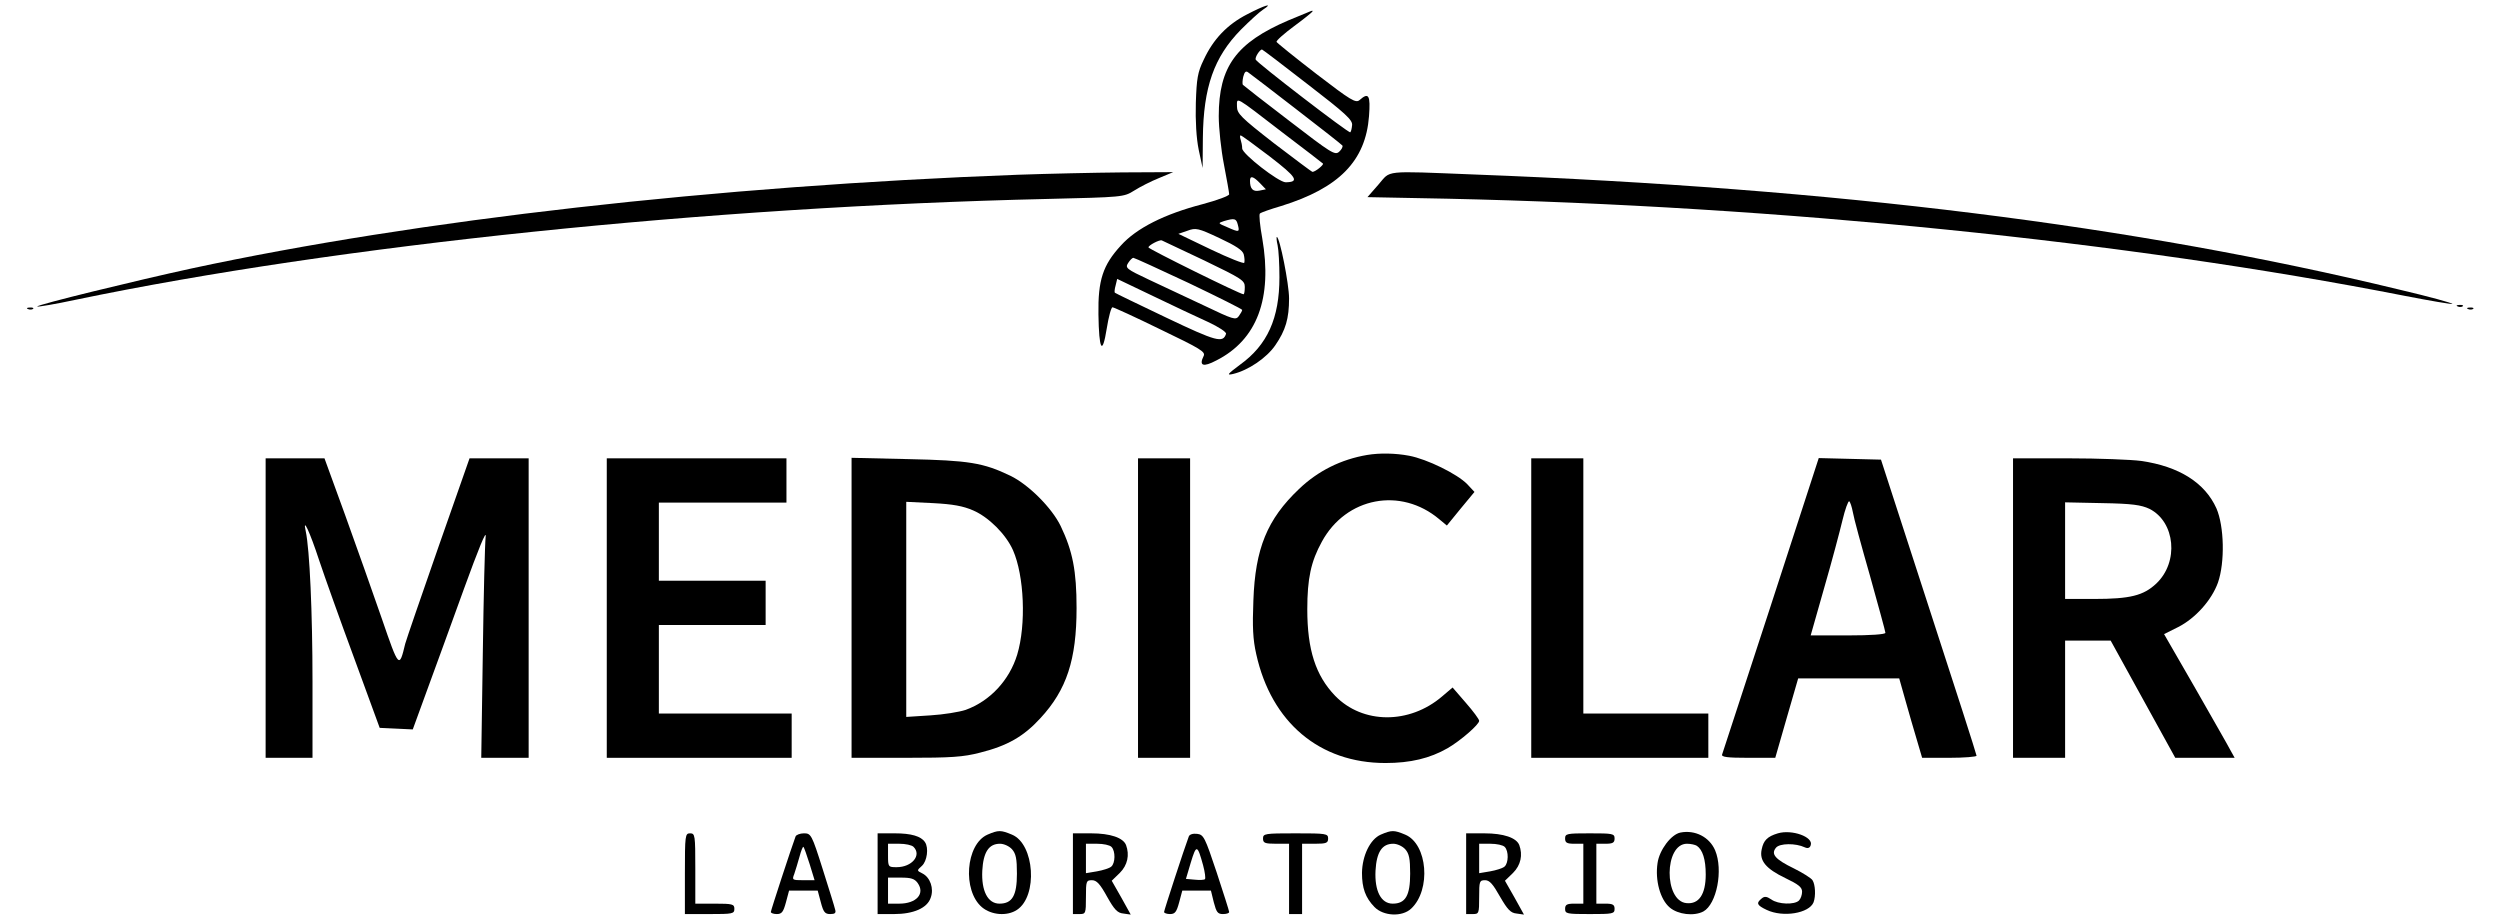 <?xml version="1.0" standalone="no"?>
<!DOCTYPE svg PUBLIC "-//W3C//DTD SVG 20010904//EN"
 "http://www.w3.org/TR/2001/REC-SVG-20010904/DTD/svg10.dtd">
<svg version="1.0" xmlns="http://www.w3.org/2000/svg"
 width="960pt" height="352pt" viewBox="0 0 960 352"
 preserveAspectRatio="xMidYMid meet">

<g transform="translate(0,352) scale(0.1,-0.1)"
fill="#000000" stroke="none">
<path d="M4789 3465 c-76 -39 -130 -95 -167 -175 -23 -47 -27 -72 -30 -165 -2
-69 2 -136 11 -180 l15 -70 1 115 c2 196 43 311 146 416 33 33 71 68 85 77 43
28 8 18 -61 -18z"/>
<path d="M4948 3442 c-201 -86 -268 -178 -268 -368 0 -46 9 -130 20 -186 11
-57 20 -108 20 -114 0 -6 -46 -23 -102 -38 -146 -38 -254 -92 -314 -159 -69
-75 -88 -133 -86 -264 2 -138 15 -161 32 -54 7 44 17 81 22 81 5 0 88 -38 184
-85 154 -74 174 -86 166 -102 -19 -38 -2 -44 49 -17 156 79 216 238 176 469
-9 49 -13 92 -9 95 4 4 41 17 82 29 222 69 324 173 337 345 6 80 -1 93 -36 62
-15 -13 -33 -2 -166 100 -83 64 -151 119 -153 123 -2 5 29 32 68 61 38 28 70
54 70 56 0 5 9 8 -92 -34z m74 -246 c144 -111 173 -137 170 -157 -1 -12 -4
-25 -7 -27 -5 -5 -359 267 -363 279 -4 9 16 39 24 39 2 0 81 -60 176 -134z
m-45 -95 c95 -73 175 -136 178 -140 2 -5 -3 -15 -13 -24 -16 -14 -30 -5 -190
118 -96 73 -176 136 -179 139 -3 3 -2 17 1 31 5 19 10 24 19 17 7 -5 90 -68
184 -141z m-52 -90 c83 -63 152 -116 155 -119 5 -4 -29 -32 -40 -32 -3 0 -69
50 -148 110 -127 99 -142 114 -142 141 0 37 -12 44 175 -100z m-49 -92 c104
-80 115 -98 61 -99 -27 0 -167 109 -167 130 0 10 -3 25 -6 34 -3 9 -3 16 0 16
4 0 54 -37 112 -81z m-37 -103 l22 -23 -25 -5 c-25 -5 -36 7 -36 38 0 21 13
17 39 -10z m-86 -158 c8 -30 6 -31 -39 -11 -38 16 -38 16 -14 24 41 12 47 10
53 -13z m23 -115 c3 -12 4 -26 2 -32 -1 -5 -59 18 -128 51 l-125 60 35 12 c32
12 41 10 122 -28 64 -30 90 -47 94 -63z m-152 -23 c145 -70 156 -77 156 -102
0 -16 -2 -28 -5 -28 -13 0 -365 174 -365 180 0 8 42 30 51 27 3 -1 77 -36 163
-77z m-59 -87 c113 -54 205 -100 205 -103 0 -4 -6 -14 -13 -24 -12 -16 -21
-13 -132 40 -66 31 -162 76 -213 100 -87 41 -92 45 -80 64 7 11 16 20 20 20 4
0 100 -44 213 -97z m73 -149 c41 -19 72 -39 70 -46 -12 -36 -36 -30 -229 62
-107 51 -196 94 -198 96 -2 2 -1 14 3 28 l6 25 138 -66 c75 -36 170 -81 210
-99z"/>
<path d="M3910 2849 c-1158 -43 -2306 -173 -3175 -360 -207 -45 -597 -140
-592 -146 3 -2 69 9 148 26 1010 210 2429 357 3729 387 292 7 295 7 335 32 22
14 65 36 95 48 l55 23 -195 -1 c-107 -1 -287 -5 -400 -9z"/>
<path d="M5293 2811 l-42 -48 307 -6 c1271 -28 2611 -164 3676 -373 98 -19
180 -33 183 -31 2 3 -89 28 -204 55 -1015 246 -2160 389 -3553 442 -354 14
-318 17 -367 -39z"/>
<path d="M4906 2578 c4 -18 7 -73 7 -123 0 -157 -46 -260 -152 -336 -48 -36
-52 -41 -26 -35 59 14 129 62 162 110 40 58 53 103 53 180 0 55 -36 236 -47
236 -2 0 -1 -15 3 -32z"/>
<path d="M9438 2343 c7 -3 16 -2 19 1 4 3 -2 6 -13 5 -11 0 -14 -3 -6 -6z"/>
<path d="M108 2333 c7 -3 16 -2 19 1 4 3 -2 6 -13 5 -11 0 -14 -3 -6 -6z"/>
<path d="M9478 2333 c7 -3 16 -2 19 1 4 3 -2 6 -13 5 -11 0 -14 -3 -6 -6z"/>
<path d="M5250 1773 c-100 -17 -189 -61 -262 -131 -122 -116 -168 -228 -175
-428 -4 -101 -2 -149 11 -206 58 -262 243 -418 496 -418 96 0 171 18 239 57
50 29 121 91 121 105 0 6 -23 37 -51 69 l-51 59 -40 -34 c-126 -108 -305 -107
-411 2 -75 78 -107 177 -107 332 0 118 14 184 56 260 93 171 303 211 451 86
l29 -24 53 65 53 64 -28 30 c-38 39 -154 96 -223 109 -53 10 -113 11 -161 3z"/>
<path d="M1020 1185 l0 -575 90 0 90 0 0 294 c0 264 -11 507 -26 576 -13 59
16 -3 51 -110 21 -63 82 -234 136 -380 l97 -265 64 -3 63 -3 54 148 c30 81 94
258 143 393 55 151 86 228 83 200 -3 -25 -8 -226 -11 -447 l-6 -403 91 0 91 0
0 575 0 575 -114 0 -113 0 -120 -342 c-66 -189 -123 -355 -127 -370 -23 -96
-24 -95 -90 97 -34 99 -98 278 -141 398 l-79 217 -113 0 -113 0 0 -575z"/>
<path d="M2330 1185 l0 -575 355 0 355 0 0 85 0 85 -255 0 -255 0 0 170 0 170
205 0 205 0 0 85 0 85 -205 0 -205 0 0 150 0 150 245 0 245 0 0 85 0 85 -345
0 -345 0 0 -575z"/>
<path d="M3270 1186 l0 -576 208 0 c175 0 221 3 286 20 104 26 167 62 231 132
101 109 139 225 139 423 0 143 -15 219 -61 315 -34 70 -123 159 -193 193 -104
50 -159 59 -392 64 l-218 5 0 -576z m467 374 c60 -26 126 -92 153 -153 43 -98
51 -285 16 -401 -30 -98 -104 -178 -198 -212 -24 -8 -85 -18 -135 -21 l-93 -6
0 413 0 413 103 -5 c76 -4 115 -11 154 -28z"/>
<path d="M4370 1185 l0 -575 100 0 100 0 0 575 0 575 -100 0 -100 0 0 -575z"/>
<path d="M5880 1185 l0 -575 340 0 340 0 0 85 0 85 -240 0 -240 0 0 490 0 490
-100 0 -100 0 0 -575z"/>
<path d="M6801 1198 c-101 -310 -186 -569 -188 -575 -4 -10 20 -13 99 -13
l105 0 44 153 44 152 194 0 194 0 24 -85 c13 -47 33 -115 44 -152 l20 -68 104
0 c58 0 105 4 105 8 0 5 -83 263 -184 573 l-183 564 -120 3 -119 3 -183 -563z
m314 355 c3 -20 33 -130 66 -245 32 -115 59 -213 59 -218 0 -6 -56 -10 -144
-10 l-143 0 52 183 c29 100 60 217 70 259 10 42 22 75 26 73 4 -3 10 -21 14
-42z"/>
<path d="M7730 1185 l0 -575 100 0 100 0 0 225 0 225 88 0 87 0 124 -225 124
-225 114 0 114 0 -15 27 c-8 16 -69 122 -135 238 l-121 210 54 27 c67 34 129
104 153 171 27 78 24 216 -6 285 -44 98 -143 161 -289 182 -37 5 -163 10 -279
10 l-213 0 0 -575z m524 381 c99 -50 114 -204 26 -287 -49 -46 -100 -59 -239
-59 l-111 0 0 186 0 185 143 -3 c115 -2 149 -7 181 -22z"/>
<path d="M3792 315 c-84 -37 -97 -215 -21 -279 36 -30 96 -35 134 -10 81 53
68 253 -19 289 -43 18 -52 18 -94 0z m94 -56 c15 -17 19 -36 19 -94 0 -84 -18
-115 -67 -115 -45 0 -70 49 -66 127 4 71 25 103 68 103 15 0 35 -9 46 -21z"/>
<path d="M5302 315 c-41 -18 -71 -81 -72 -147 0 -58 13 -95 48 -131 34 -35
106 -39 141 -6 77 72 63 248 -23 284 -43 18 -52 18 -94 0z m94 -56 c15 -17 19
-36 19 -94 0 -84 -18 -115 -67 -115 -45 0 -70 49 -66 127 4 71 25 103 68 103
15 0 35 -9 46 -21z"/>
<path d="M6453 323 c-36 -7 -81 -67 -88 -117 -10 -66 10 -140 47 -171 32 -27
93 -34 129 -15 51 28 77 159 45 235 -22 51 -77 79 -133 68z m63 -51 c22 -15
34 -52 34 -110 0 -76 -26 -115 -74 -110 -87 8 -86 228 2 228 15 0 32 -4 38 -8z"/>
<path d="M6827 320 c-40 -12 -55 -27 -62 -61 -10 -44 16 -75 91 -111 50 -24
64 -35 64 -52 0 -12 -5 -27 -12 -34 -17 -17 -80 -15 -106 4 -18 12 -26 13 -37
4 -22 -18 -19 -26 19 -44 63 -30 163 -13 180 29 9 24 7 68 -4 85 -5 8 -37 28
-71 45 -72 35 -90 55 -69 80 14 17 75 18 111 1 11 -5 19 -2 22 8 12 32 -72 62
-126 46z"/>
<path d="M2630 165 l0 -155 95 0 c88 0 95 1 95 20 0 18 -7 20 -75 20 l-75 0 0
135 c0 128 -1 135 -20 135 -19 0 -20 -7 -20 -155z"/>
<path d="M3055 308 c-17 -46 -95 -284 -95 -290 0 -4 10 -8 23 -8 19 0 25 8 35
45 l12 45 55 0 55 0 12 -45 c10 -38 16 -45 36 -45 18 0 23 4 19 17 -2 10 -24
80 -48 156 -42 133 -45 137 -72 137 -15 0 -30 -6 -32 -12z m54 -106 l19 -62
-44 0 c-42 0 -43 1 -34 24 4 13 14 43 20 66 6 23 13 40 15 38 3 -2 13 -32 24
-66z"/>
<path d="M3370 165 l0 -155 63 0 c75 0 128 23 141 63 13 35 -2 78 -32 93 -22
11 -22 11 -2 29 20 18 27 69 12 91 -15 23 -53 34 -116 34 l-66 0 0 -155z m138
103 c32 -32 -6 -78 -65 -78 -32 0 -33 1 -33 45 l0 45 43 0 c24 0 48 -5 55 -12z
m16 -139 c29 -41 -5 -79 -71 -79 l-43 0 0 50 0 50 49 0 c39 0 53 -4 65 -21z"/>
<path d="M4120 165 l0 -155 25 0 c24 0 25 2 25 65 0 61 1 65 23 65 18 0 31
-14 58 -63 28 -50 40 -63 63 -65 l28 -4 -36 65 -37 65 31 30 c30 30 38 69 24
107 -11 28 -60 45 -134 45 l-70 0 0 -155z m148 103 c16 -16 15 -63 -1 -76 -7
-6 -32 -14 -55 -18 l-42 -7 0 57 0 56 43 0 c24 0 48 -5 55 -12z"/>
<path d="M4565 308 c-17 -45 -95 -284 -95 -290 0 -4 10 -8 23 -8 19 0 25 8 35
45 l12 45 55 0 55 0 11 -45 c10 -38 15 -45 35 -45 13 0 24 3 24 8 0 4 -22 73
-48 152 -45 135 -50 145 -75 148 -16 2 -29 -2 -32 -10z m55 -111 c7 -26 10
-50 7 -53 -3 -3 -20 -4 -39 -2 l-34 3 19 64 c21 69 25 68 47 -12z"/>
<path d="M4850 300 c0 -17 7 -20 50 -20 l50 0 0 -135 0 -135 25 0 25 0 0 135
0 135 50 0 c43 0 50 3 50 20 0 19 -7 20 -125 20 -118 0 -125 -1 -125 -20z"/>
<path d="M5630 165 l0 -155 25 0 c24 0 25 2 25 65 0 61 1 65 23 65 17 0 30
-15 57 -63 29 -50 41 -63 64 -65 l28 -4 -36 65 -37 65 31 30 c30 30 38 69 24
107 -11 28 -60 45 -134 45 l-70 0 0 -155z m148 103 c16 -16 15 -63 -1 -76 -7
-6 -32 -14 -55 -18 l-42 -7 0 57 0 56 43 0 c24 0 48 -5 55 -12z"/>
<path d="M6010 300 c0 -16 7 -20 35 -20 l35 0 0 -115 0 -115 -35 0 c-28 0 -35
-4 -35 -20 0 -19 7 -20 95 -20 88 0 95 1 95 20 0 16 -7 20 -35 20 l-35 0 0
115 0 115 35 0 c28 0 35 4 35 20 0 19 -7 20 -95 20 -88 0 -95 -1 -95 -20z"/>
</g>
</svg>
